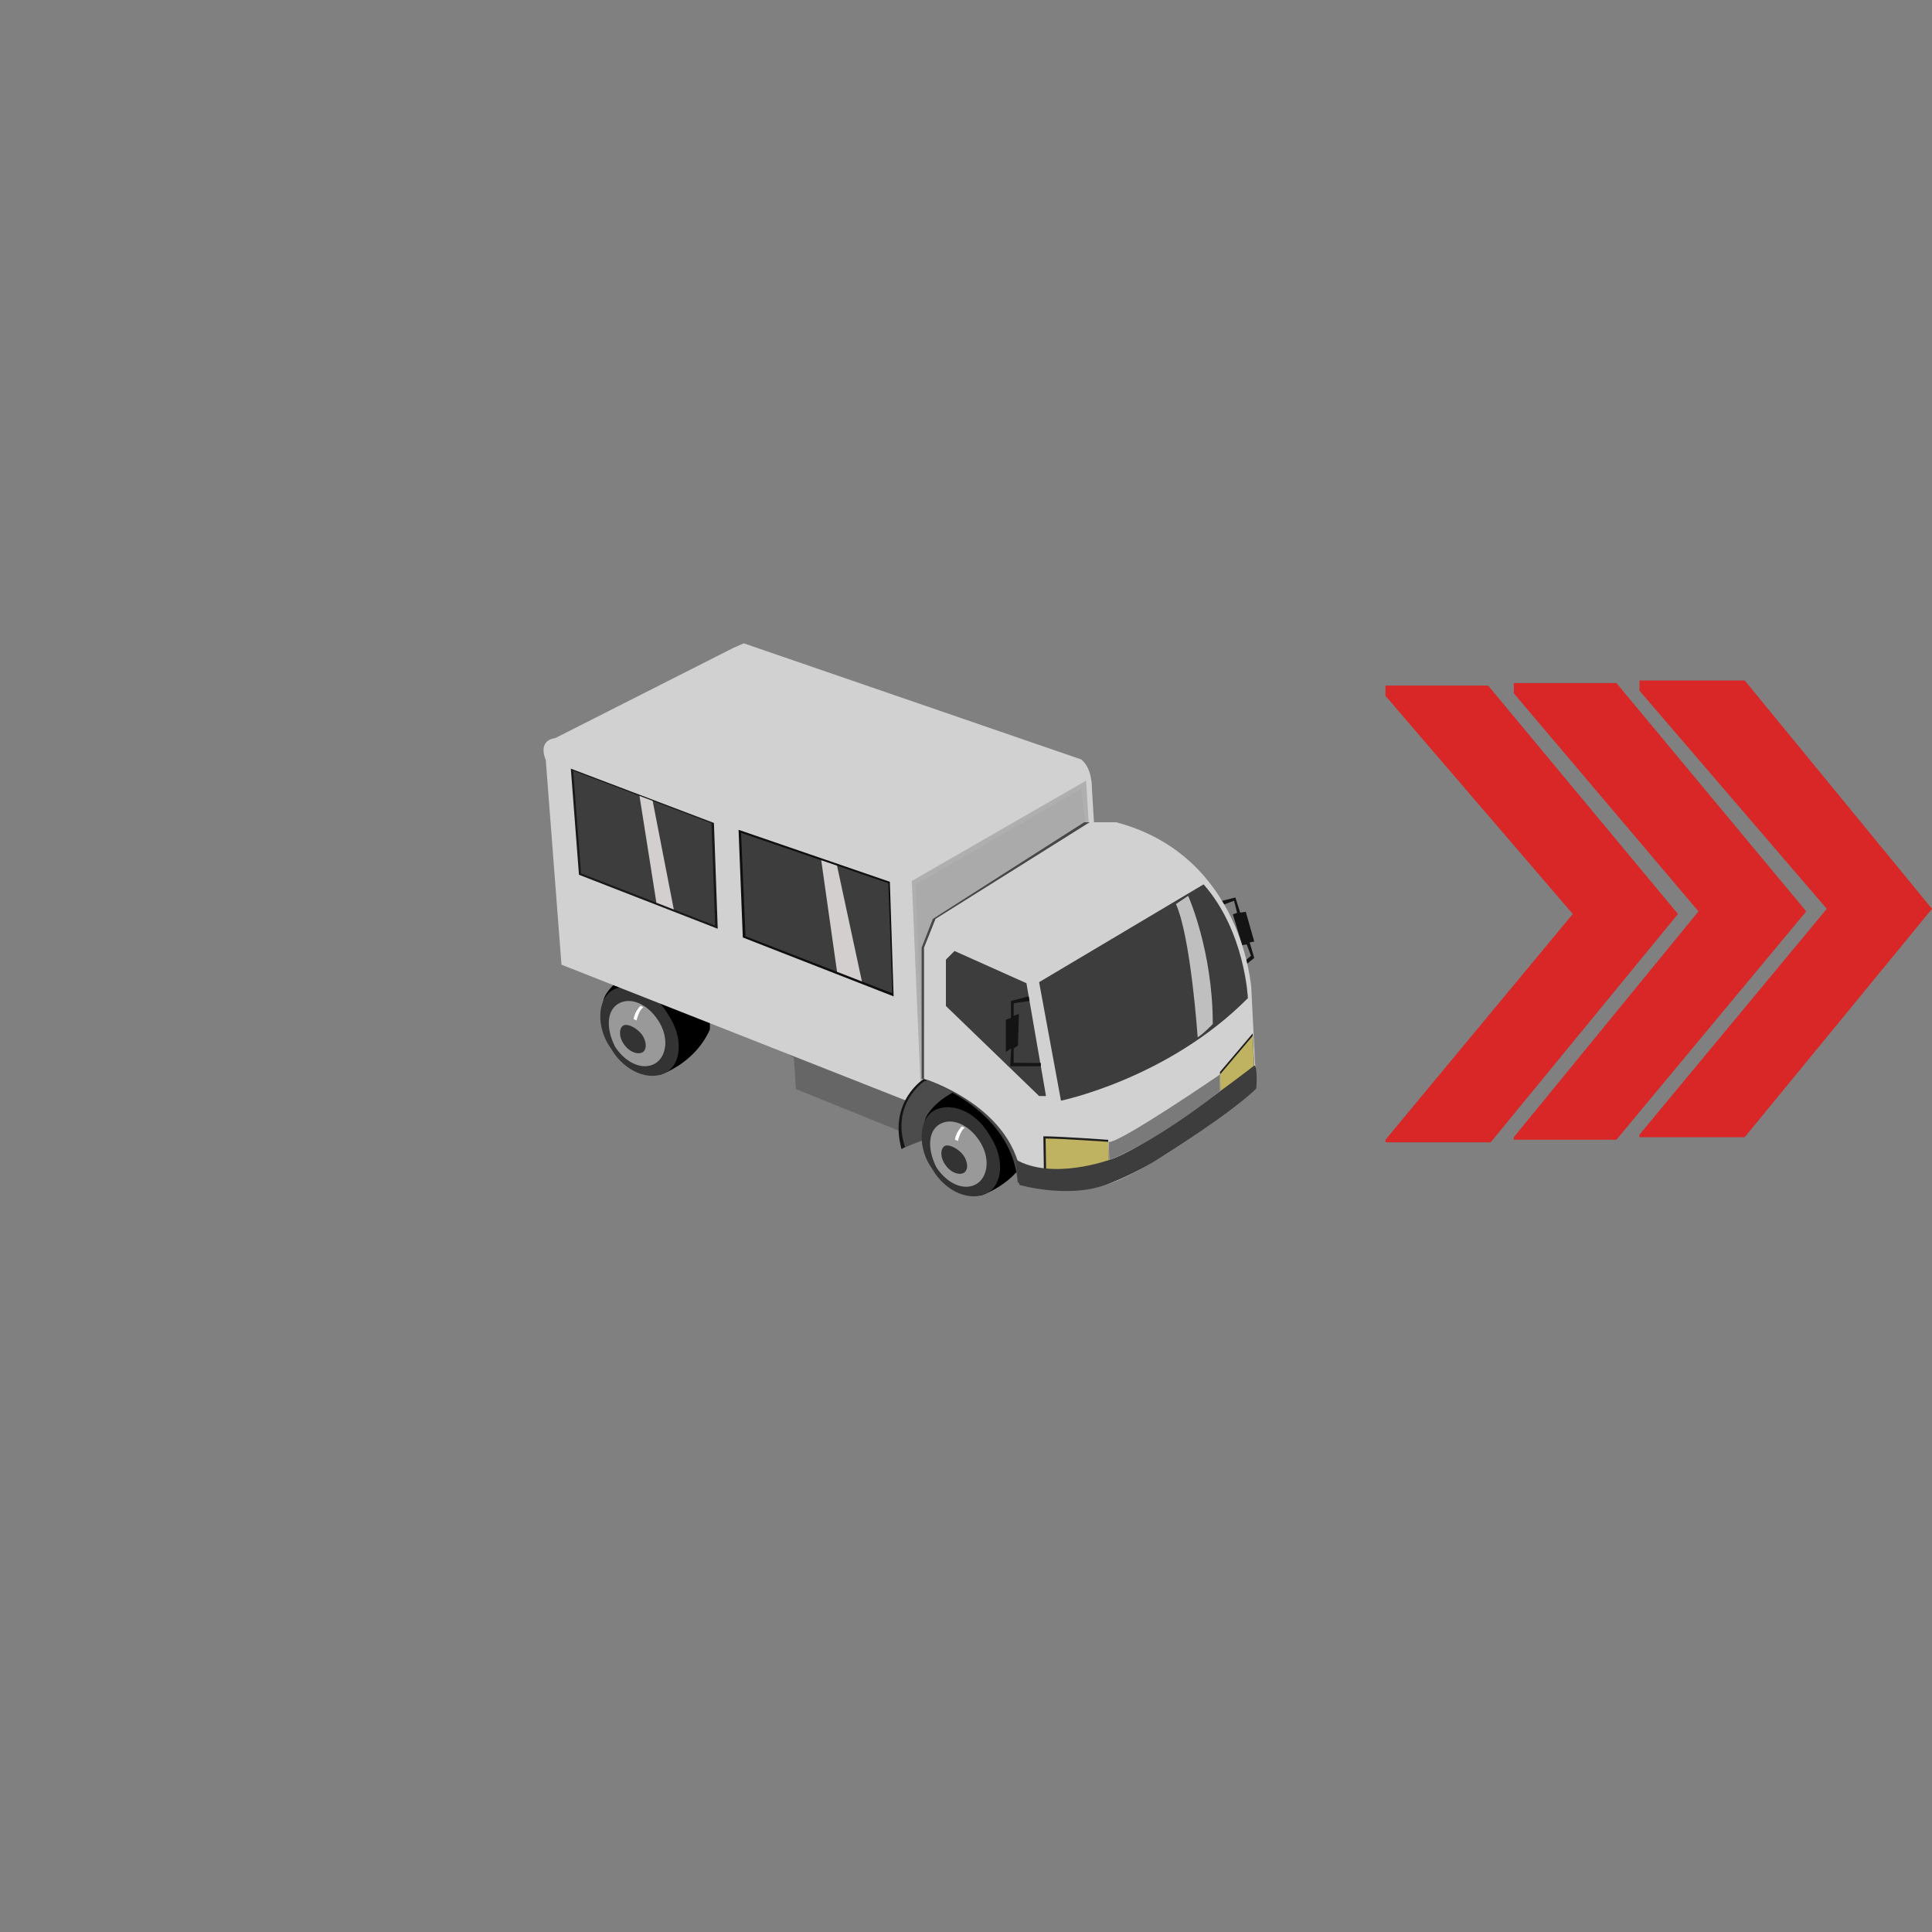 <?xml version="1.0" encoding="utf-8"?>
<!-- Generator: Adobe Illustrator 16.0.0, SVG Export Plug-In . SVG Version: 6.00 Build 0)  -->
<!DOCTYPE svg PUBLIC "-//W3C//DTD SVG 1.1//EN" "http://www.w3.org/Graphics/SVG/1.1/DTD/svg11.dtd">
<svg version="1.1" id="Layer_1" xmlns="http://www.w3.org/2000/svg" xmlns:xlink="http://www.w3.org/1999/xlink" x="0px" y="0px"
	 width="200px" height="200px" viewBox="0 0 200 200" enable-background="new 0 0 200 200" xml:space="preserve">
<rect x="0" y="0" width="200" height="200" fill="#808080" stroke="none"/>
<g id="Direction">
	<g transform="rotate({{angle}} 50 50)">
		<polygon id="arrow" opacity="0.7" fill="#ff0000" enable-background="new    " points="154.049,70.972 173.704,94.615 
			154.316,118.252 143.426,118.252 143.426,117.986 162.814,94.615 143.424,72.037 143.426,70.972 		">
		
			<animate  fill="remove" accumulate="none" additive="replace" begin="0s;anim_arrow3.end" values="0.5; 0" restart="always" calcMode="linear" dur="0.5s" attributeName="opacity" id="anim_arrow1">
			</animate>
		</polygon>
		<polygon id="arrow2" opacity="0.7" fill="#ff0000" enable-background="new    " points="167.33,70.708 186.984,94.345 
			167.328,117.986 156.707,117.984 156.707,117.721 175.828,94.345 156.707,71.769 156.707,70.708 		">
		
			<animate  fill="remove" accumulate="none" additive="replace" begin="anim_arrow1.end" values="0.5; 0" restart="always" calcMode="linear" dur="0.5s" attributeName="opacity" id="anim_arrow2">
			</animate>
		</polygon>
		<polygon id="arrow3" opacity="0.7" fill="#ff0000" enable-background="new    " points="180.611,70.44 200,94.082 
			180.609,117.721 169.719,117.721 169.719,117.455 189.109,94.082 169.721,71.505 169.721,70.44 		">
		
			<animate  fill="remove" accumulate="none" additive="replace" begin="anim_arrow2.end" values="0.5; 0" restart="always" calcMode="linear" dur="0.5s" attributeName="opacity" id="anim_arrow3">
			</animate>
		</polygon>
	</g>
</g>
<g>
	<polygon fill="#141414" points="126.201,93.824 127.75,93.248 128.068,94.491 127.625,94.654 128.59,97.846 129.059,97.761 
		129.5,98.94 128.254,100.019 128.42,100.313 129.84,99.164 129.364,97.556 129.84,97.47 128.963,94.393 128.383,94.474 
		127.883,92.905 126.047,93.373 	"/>
	<g id="Tire_2_2_">
		<path d="M62.658,103.04c1.69-2.813,5.889-3.58,5.889-3.58c5.445,1.218,4.932,7.136,4.932,7.136
			c-1.629,3.611-5.211,4.689-5.211,4.689S60.949,106.415,62.658,103.04z"/>
		<path fill="#333333" d="M63.453,102.473c1.655-0.898,4.246,0.033,5.674,2.495c1.642,2.372,1.449,5.175-0.207,6.07
			c-1.653,0.894-4.248-0.036-5.672-2.497C61.688,106.411,61.795,103.377,63.453,102.473z"/>
		<path fill="#999999" d="M63.688,108.381c1.146,1.739,2.911,2.438,4.135,1.709c1.215-0.734,1.456-2.73,0.303-4.472
			c-1.149-1.749-2.914-2.445-4.129-1.706C62.771,104.641,62.744,106.557,63.688,108.381z M64.584,106.133
			c0.432-0.173,1.357,0.295,1.847,0.938c0.489,0.632,0.624,1.672-0.024,1.912c-0.436,0.168-1.273-0.063-1.852-0.928
			C63.98,107.182,64.139,106.298,64.584,106.133z"/>
		<path fill="#FFFFFF" d="M66.621,104.279c-0.436,0.175-0.733,1.361-0.733,1.361l-0.302-0.154c0.164-0.877,0.728-1.365,0.728-1.365
			L66.621,104.279z"/>
		
			<animateTransform  type="translate" fill="remove" attributeType="XML" accumulate="none" repeatCount="indefinite" additive="replace" begin="0s" values="0,0;0.1,0.1;0,0" restart="always" calcMode="linear" dur="1" attributeName="transform">
			</animateTransform>
	</g>
	<g id="BAck">
		<g id="container">
			<polygon fill="#333333" points="99.789,113.085 99.854,117.32 84.871,110.962 84.687,107.943 84.109,107.577 84.061,106.771 
				99.024,112.73 			"/>
			<polygon fill="#666666" points="97.301,114.854 97.549,118.875 82.388,112.736 82.188,109.511 81.613,109.141 81.576,108.541 
				96.533,114.291 			"/>
			<path fill="#D1D1D1" d="M94.5,114.21L58.123,99.863L56.5,78.697c-0.875-2.17,0.967-2.283,0.967-2.283l18.449-9.344l1.082-0.472
				l34.932,12.019c1.166,0.937,1.103,2.962,1.103,2.962l0.732,12.078L94.5,114.21z"/>
			<polygon fill="#AFAFAF" points="113.311,95.3 112.117,96.986 95.279,111.951 94.39,91.198 112.434,80.81 			"/>
			<polygon fill="#AAAAAA" points="113.474,94.884 112.271,96.375 95.587,110.915 94.78,91.579 111.926,81.651 			"/>
			<polygon fill="#0F0F0F" points="76.455,85.901 92.118,91.283 92.507,103.145 76.895,97.046 			"/>
			<polygon fill="#3D3D3D" points="76.715,86.214 91.958,91.426 92.374,102.824 77.176,96.923 			"/>
			<polygon fill="#191919" points="59.092,79.571 73.905,85.192 74.299,96.144 59.934,90.556 			"/>
			<polygon fill="#3D3D3D" points="59.338,79.786 73.653,85.222 74.028,95.818 60.151,90.414 			"/>
		</g>
		<polygon opacity="0.8" fill="#F9F4F4" enable-background="new    " points="85.014,89.053 86.65,100.598 89.226,101.598 
			86.65,89.615 		"/>
		<polygon opacity="0.8" fill="#F9F4F4" enable-background="new    " points="67.563,82.911 66.201,82.391 67.949,93.446 
			69.752,94.15 		"/>
	</g>
	<g>
		<path fill="#141414" d="M100.857,114.896l-7.535,4.054c-1.359-5.009,2.335-7.276,2.335-7.276
			C99.002,110.516,100.857,114.9,100.857,114.896z"/>
		<path fill="#4C4C4C" d="M101.57,115.648l-7.879,3.112c-1.493-4.521,1.976-6.819,1.976-6.819
			C99.015,110.782,101.563,115.648,101.57,115.648z"/>
	</g>
	<g id="Tire_2_1_">
		<path d="M95.929,115.521c1.687-2.811,5.886-3.586,5.886-3.586c5.445,1.223,4.932,7.137,4.932,7.137
			c-1.634,3.609-5.216,4.691-5.216,4.691S94.213,118.896,95.929,115.521z"/>
		<path fill="#333333" d="M96.72,114.951c1.654-0.896,4.247,0.031,5.674,2.494c1.642,2.378,1.446,5.174-0.207,6.065
			c-1.657,0.899-4.251-0.03-5.675-2.487C94.955,118.885,95.062,115.854,96.72,114.951z"/>
		<path fill="#999999" d="M96.944,120.855c1.156,1.75,2.915,2.441,4.136,1.713c1.217-0.728,1.461-2.729,0.308-4.473
			s-2.915-2.439-4.127-1.707C96.034,117.116,96.009,119.029,96.944,120.855z M97.848,118.611c0.431-0.168,1.36,0.308,1.849,0.936
			c0.488,0.637,0.631,1.667-0.026,1.913c-0.433,0.174-1.272-0.051-1.851-0.935C97.244,119.654,97.406,118.777,97.848,118.611z"/>
		<path fill="#FFFFFF" d="M99.892,116.755c-0.439,0.175-0.736,1.366-0.736,1.366l-0.309-0.156c0.17-0.88,0.732-1.365,0.732-1.365
			L99.892,116.755z"/>
	</g>
	<g id="Body">
		<path fill="#474747" d="M112.476,122.99c-5.142,0.599-7.13-0.596-7.13-0.596c-0.586-7.863-9.939-10.721-9.939-10.721V98.1
			l1.165-2.978l15.667-10.003h2.69c12.862,3.453,13.739,17.15,13.739,17.15l0.514,10.42
			C129.182,112.689,117.617,122.395,112.476,122.99z"/>
		<path fill="#D1D1D1" d="M113.045,122.99c-5.24,0.599-7.266-0.596-7.266-0.596c-0.597-7.863-10.124-10.721-10.124-10.721V98.1
			l1.19-2.978l15.955-10.003h2.74c13.098,3.453,13.992,17.15,13.992,17.15l0.525,10.42
			C130.059,112.689,118.289,122.395,113.045,122.99z"/>
		<path fill="#1E1E1E" d="M108.061,121.004l-0.053-3.374c1.679,0,6.709,0.363,6.709,0.363l0.057,2.077
			C111.389,121.532,108.061,121.004,108.061,121.004z"/>
		<path opacity="0.9" fill="#D1C269" enable-background="new    " d="M108.289,121.009l-0.05-3.149c1.62,0,6.487,0.34,6.487,0.34
			l0.052,1.939C111.504,121.506,108.291,121.009,108.289,121.009z"/>
		<path fill="#3D3D3D" d="M109.832,113.941l-2.263-12.268l17.027-10.123c4.299,4.874,4.585,11.779,4.585,11.779
			C120.904,111.674,109.828,113.941,109.832,113.941z"/>
		<polygon fill="#3D3D3D" points="98.814,98.447 97.919,99.342 97.919,104.141 107.567,113.459 108.281,113.459 106.256,101.781 		
			"/>
		<path opacity="0.8" fill="#E0E0E0" enable-background="new    " d="M121.733,93.586c1.55,3.456,2.248,13.799,2.248,13.799
			c0.595-0.355,1.565-1.381,1.565-1.381c0-7.591-2.547-13.264-2.547-13.264L121.733,93.586z"/>
		<polygon fill="#1E1E1E" points="129.84,110.541 126.369,113.105 126.293,110.967 129.678,106.977 		"/>
		<polygon opacity="0.9" fill="#D1C269" enable-background="new    " points="129.84,110.809 126.369,113.373 126.293,111.232 
			129.678,107.24 		"/>
		<path fill="#3D3D3D" d="M130.063,112.686c-2.752,2.647-9.682,6.996-9.682,6.996c-2.832,1.861-5.909,2.979-5.909,2.979
			c-4.05,1.432-8.931,0-8.931,0l-0.119-0.415l-0.26-2.206l0,0c3.793,2.175,9.668,0.03,9.668,0.03
			c4.107-1.276,15.01-9.764,15.01-9.764C130.209,110.307,130.059,112.689,130.063,112.686z"/>
		<path fill="#3D3D3D" d="M131.381,117.48"/>
		<path fill="#7A7A7A" d="M126.293,111.232l0.002,1.733c-7.379,5.755-11.463,7.104-11.463,7.104l-0.054-1.846
			C115.967,118.311,126.293,111.232,126.293,111.232L126.293,111.232z"/>
		<path fill="#4C4C4C" d="M89.226,116.102"/>
	</g>
	<polygon fill="#141414" points="106.578,103.617 104.938,103.854 104.938,105.146 105.475,104.971 105.379,108.229 
		104.938,108.541 104.938,110.02 107.746,110.038 107.746,110.377 104.58,110.377 104.67,108.541 104.127,108.9 104.127,105.555 
		104.655,105.371 104.655,103.617 106.492,103.145 	"/>
</g>
</svg>
